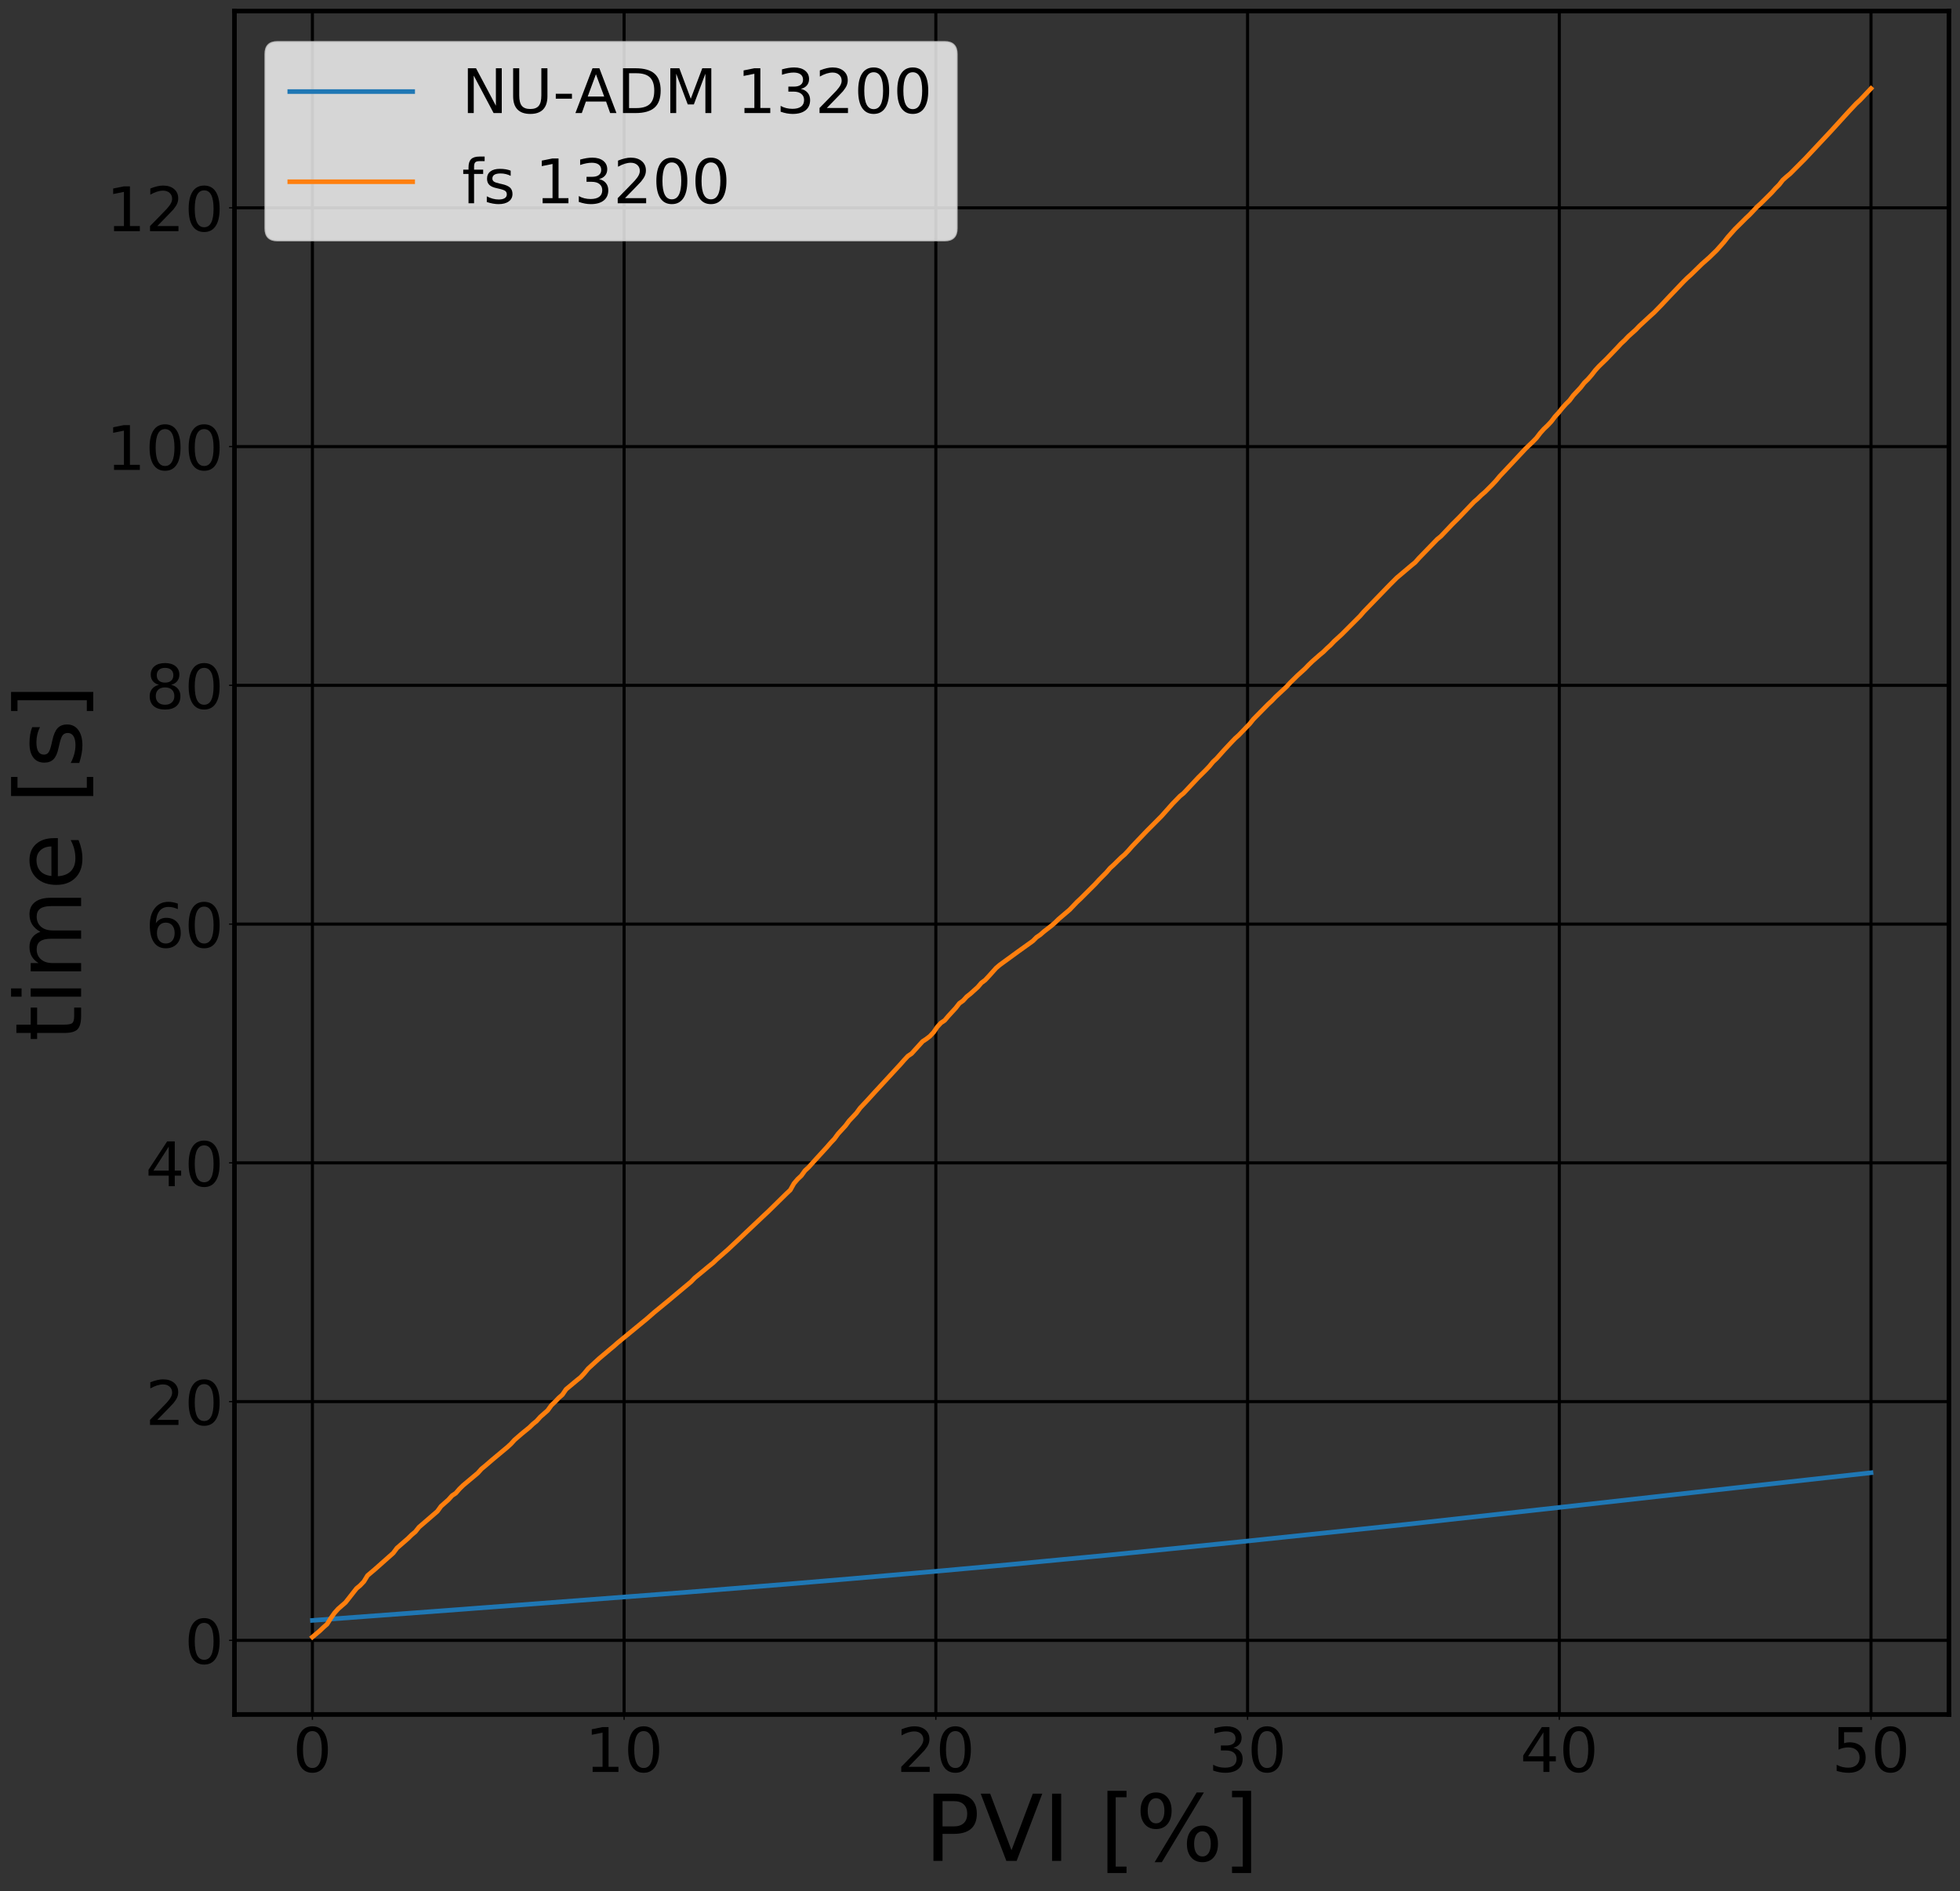 <?xml version="1.0" encoding="utf-8" standalone="no"?>
<!DOCTYPE svg PUBLIC "-//W3C//DTD SVG 1.1//EN"
  "http://www.w3.org/Graphics/SVG/1.1/DTD/svg11.dtd">
<!-- Created with matplotlib (https://matplotlib.org/) -->
<svg height="1230.981pt" version="1.1" viewBox="0 0 1275.819 1230.981" width="1275.819pt" xmlns="http://www.w3.org/2000/svg" xmlns:xlink="http://www.w3.org/1999/xlink">
 <rect x="0" y="0" width="1275.819" height="1230.981" fill="#333333" stroke="none"/>
 <defs>
  <style type="text/css">
*{stroke-linecap:butt;stroke-linejoin:round;}
  </style>
 </defs>
 <g id="figure_1">
  <g id="patch_1">
   <path d="M -0 1230.981 
L 1275.819 1230.981 
L 1275.819 0 
L -0 0 
z
" style="fill:none;"/>
  </g>
  <g id="axes_1">
   <g id="patch_2">
    <path d="M 152.619 1116 
L 1268.619 1116 
L 1268.619 7.2 
L 152.619 7.2 
z
" style="fill:none;"/>
   </g>
   <g id="matplotlib.axis_1">
    <g id="xtick_1">
     <g id="line2d_1">
      <path clip-path="url(#p57db582726)" d="M 203.346 1116 
L 203.346 7.2 
" style="fill:none;stroke:#000000;stroke-linecap:square;stroke-width:2;"/>
     </g>
     <g id="line2d_2">
      <defs>
       <path d="M 0 0 
L 0 3.5 
" id="mccb7ce94ee" style="stroke:#000000;stroke-width:0.8;"/>
      </defs>
      <g>
       <use style="stroke:#000000;stroke-width:0.8;" x="203.346" xlink:href="#mccb7ce94ee" y="1116"/>
      </g>
     </g>
     <g id="text_1">
      <!-- 0 -->
      <defs>
       <path d="M 31.781 66.406 
Q 24.172 66.406 20.328 58.906 
Q 16.5 51.422 16.5 36.375 
Q 16.5 21.391 20.328 13.891 
Q 24.172 6.391 31.781 6.391 
Q 39.453 6.391 43.281 13.891 
Q 47.125 21.391 47.125 36.375 
Q 47.125 51.422 43.281 58.906 
Q 39.453 66.406 31.781 66.406 
z
M 31.781 74.219 
Q 44.047 74.219 50.516 64.516 
Q 56.984 54.828 56.984 36.375 
Q 56.984 17.969 50.516 8.266 
Q 44.047 -1.422 31.781 -1.422 
Q 19.531 -1.422 13.062 8.266 
Q 6.594 17.969 6.594 36.375 
Q 6.594 54.828 13.062 64.516 
Q 19.531 74.219 31.781 74.219 
z
" id="DejaVuSans-48"/>
      </defs>
      <g transform="translate(190.621 1153.394)scale(0.4 -0.4)">
       <use xlink:href="#DejaVuSans-48"/>
      </g>
     </g>
    </g>
    <g id="xtick_2">
     <g id="line2d_3">
      <path clip-path="url(#p57db582726)" d="M 406.255 1116 
L 406.255 7.2 
" style="fill:none;stroke:#000000;stroke-linecap:square;stroke-width:2;"/>
     </g>
     <g id="line2d_4">
      <g>
       <use style="stroke:#000000;stroke-width:0.8;" x="406.255" xlink:href="#mccb7ce94ee" y="1116"/>
      </g>
     </g>
     <g id="text_2">
      <!-- 10 -->
      <defs>
       <path d="M 12.406 8.297 
L 28.516 8.297 
L 28.516 63.922 
L 10.984 60.406 
L 10.984 69.391 
L 28.422 72.906 
L 38.281 72.906 
L 38.281 8.297 
L 54.391 8.297 
L 54.391 0 
L 12.406 0 
z
" id="DejaVuSans-49"/>
      </defs>
      <g transform="translate(380.805 1153.394)scale(0.4 -0.4)">
       <use xlink:href="#DejaVuSans-49"/>
       <use x="63.623" xlink:href="#DejaVuSans-48"/>
      </g>
     </g>
    </g>
    <g id="xtick_3">
     <g id="line2d_5">
      <path clip-path="url(#p57db582726)" d="M 609.164 1116 
L 609.164 7.2 
" style="fill:none;stroke:#000000;stroke-linecap:square;stroke-width:2;"/>
     </g>
     <g id="line2d_6">
      <g>
       <use style="stroke:#000000;stroke-width:0.8;" x="609.164" xlink:href="#mccb7ce94ee" y="1116"/>
      </g>
     </g>
     <g id="text_3">
      <!-- 20 -->
      <defs>
       <path d="M 19.188 8.297 
L 53.609 8.297 
L 53.609 0 
L 7.328 0 
L 7.328 8.297 
Q 12.938 14.109 22.625 23.891 
Q 32.328 33.688 34.812 36.531 
Q 39.547 41.844 41.422 45.531 
Q 43.312 49.219 43.312 52.781 
Q 43.312 58.594 39.234 62.25 
Q 35.156 65.922 28.609 65.922 
Q 23.969 65.922 18.812 64.312 
Q 13.672 62.703 7.812 59.422 
L 7.812 69.391 
Q 13.766 71.781 18.938 73 
Q 24.125 74.219 28.422 74.219 
Q 39.75 74.219 46.484 68.547 
Q 53.219 62.891 53.219 53.422 
Q 53.219 48.922 51.531 44.891 
Q 49.859 40.875 45.406 35.406 
Q 44.188 33.984 37.641 27.219 
Q 31.109 20.453 19.188 8.297 
z
" id="DejaVuSans-50"/>
      </defs>
      <g transform="translate(583.714 1153.394)scale(0.4 -0.4)">
       <use xlink:href="#DejaVuSans-50"/>
       <use x="63.623" xlink:href="#DejaVuSans-48"/>
      </g>
     </g>
    </g>
    <g id="xtick_4">
     <g id="line2d_7">
      <path clip-path="url(#p57db582726)" d="M 812.073 1116 
L 812.073 7.2 
" style="fill:none;stroke:#000000;stroke-linecap:square;stroke-width:2;"/>
     </g>
     <g id="line2d_8">
      <g>
       <use style="stroke:#000000;stroke-width:0.8;" x="812.073" xlink:href="#mccb7ce94ee" y="1116"/>
      </g>
     </g>
     <g id="text_4">
      <!-- 30 -->
      <defs>
       <path d="M 40.578 39.312 
Q 47.656 37.797 51.625 33 
Q 55.609 28.219 55.609 21.188 
Q 55.609 10.406 48.188 4.484 
Q 40.766 -1.422 27.094 -1.422 
Q 22.516 -1.422 17.656 -0.516 
Q 12.797 0.391 7.625 2.203 
L 7.625 11.719 
Q 11.719 9.328 16.594 8.109 
Q 21.484 6.891 26.812 6.891 
Q 36.078 6.891 40.938 10.547 
Q 45.797 14.203 45.797 21.188 
Q 45.797 27.641 41.281 31.266 
Q 36.766 34.906 28.719 34.906 
L 20.219 34.906 
L 20.219 43.016 
L 29.109 43.016 
Q 36.375 43.016 40.234 45.922 
Q 44.094 48.828 44.094 54.297 
Q 44.094 59.906 40.109 62.906 
Q 36.141 65.922 28.719 65.922 
Q 24.656 65.922 20.016 65.031 
Q 15.375 64.156 9.812 62.312 
L 9.812 71.094 
Q 15.438 72.656 20.344 73.438 
Q 25.25 74.219 29.594 74.219 
Q 40.828 74.219 47.359 69.109 
Q 53.906 64.016 53.906 55.328 
Q 53.906 49.266 50.438 45.094 
Q 46.969 40.922 40.578 39.312 
z
" id="DejaVuSans-51"/>
      </defs>
      <g transform="translate(786.623 1153.394)scale(0.4 -0.4)">
       <use xlink:href="#DejaVuSans-51"/>
       <use x="63.623" xlink:href="#DejaVuSans-48"/>
      </g>
     </g>
    </g>
    <g id="xtick_5">
     <g id="line2d_9">
      <path clip-path="url(#p57db582726)" d="M 1014.982 1116 
L 1014.982 7.2 
" style="fill:none;stroke:#000000;stroke-linecap:square;stroke-width:2;"/>
     </g>
     <g id="line2d_10">
      <g>
       <use style="stroke:#000000;stroke-width:0.8;" x="1014.982" xlink:href="#mccb7ce94ee" y="1116"/>
      </g>
     </g>
     <g id="text_5">
      <!-- 40 -->
      <defs>
       <path d="M 37.797 64.312 
L 12.891 25.391 
L 37.797 25.391 
z
M 35.203 72.906 
L 47.609 72.906 
L 47.609 25.391 
L 58.016 25.391 
L 58.016 17.188 
L 47.609 17.188 
L 47.609 0 
L 37.797 0 
L 37.797 17.188 
L 4.891 17.188 
L 4.891 26.703 
z
" id="DejaVuSans-52"/>
      </defs>
      <g transform="translate(989.532 1153.394)scale(0.4 -0.4)">
       <use xlink:href="#DejaVuSans-52"/>
       <use x="63.623" xlink:href="#DejaVuSans-48"/>
      </g>
     </g>
    </g>
    <g id="xtick_6">
     <g id="line2d_11">
      <path clip-path="url(#p57db582726)" d="M 1217.891 1116 
L 1217.891 7.2 
" style="fill:none;stroke:#000000;stroke-linecap:square;stroke-width:2;"/>
     </g>
     <g id="line2d_12">
      <g>
       <use style="stroke:#000000;stroke-width:0.8;" x="1217.891" xlink:href="#mccb7ce94ee" y="1116"/>
      </g>
     </g>
     <g id="text_6">
      <!-- 50 -->
      <defs>
       <path d="M 10.797 72.906 
L 49.516 72.906 
L 49.516 64.594 
L 19.828 64.594 
L 19.828 46.734 
Q 21.969 47.469 24.109 47.828 
Q 26.266 48.188 28.422 48.188 
Q 40.625 48.188 47.75 41.5 
Q 54.891 34.812 54.891 23.391 
Q 54.891 11.625 47.562 5.094 
Q 40.234 -1.422 26.906 -1.422 
Q 22.312 -1.422 17.547 -0.641 
Q 12.797 0.141 7.719 1.703 
L 7.719 11.625 
Q 12.109 9.234 16.797 8.062 
Q 21.484 6.891 26.703 6.891 
Q 35.156 6.891 40.078 11.328 
Q 45.016 15.766 45.016 23.391 
Q 45.016 31 40.078 35.438 
Q 35.156 39.891 26.703 39.891 
Q 22.75 39.891 18.812 39.016 
Q 14.891 38.141 10.797 36.281 
z
" id="DejaVuSans-53"/>
      </defs>
      <g transform="translate(1192.441 1153.394)scale(0.4 -0.4)">
       <use xlink:href="#DejaVuSans-53"/>
       <use x="63.623" xlink:href="#DejaVuSans-48"/>
      </g>
     </g>
    </g>
    <g id="text_7">
     <!-- PVI [%] -->
     <defs>
      <path d="M 19.672 64.797 
L 19.672 37.406 
L 32.078 37.406 
Q 38.969 37.406 42.719 40.969 
Q 46.484 44.531 46.484 51.125 
Q 46.484 57.672 42.719 61.234 
Q 38.969 64.797 32.078 64.797 
z
M 9.812 72.906 
L 32.078 72.906 
Q 44.344 72.906 50.609 67.359 
Q 56.891 61.812 56.891 51.125 
Q 56.891 40.328 50.609 34.812 
Q 44.344 29.297 32.078 29.297 
L 19.672 29.297 
L 19.672 0 
L 9.812 0 
z
" id="DejaVuSans-80"/>
      <path d="M 28.609 0 
L 0.781 72.906 
L 11.078 72.906 
L 34.188 11.531 
L 57.328 72.906 
L 67.578 72.906 
L 39.797 0 
z
" id="DejaVuSans-86"/>
      <path d="M 9.812 72.906 
L 19.672 72.906 
L 19.672 0 
L 9.812 0 
z
" id="DejaVuSans-73"/>
      <path id="DejaVuSans-32"/>
      <path d="M 8.594 75.984 
L 29.297 75.984 
L 29.297 69 
L 17.578 69 
L 17.578 -6.203 
L 29.297 -6.203 
L 29.297 -13.188 
L 8.594 -13.188 
z
" id="DejaVuSans-91"/>
      <path d="M 72.703 32.078 
Q 68.453 32.078 66.031 28.469 
Q 63.625 24.859 63.625 18.406 
Q 63.625 12.062 66.031 8.422 
Q 68.453 4.781 72.703 4.781 
Q 76.859 4.781 79.266 8.422 
Q 81.688 12.062 81.688 18.406 
Q 81.688 24.812 79.266 28.438 
Q 76.859 32.078 72.703 32.078 
z
M 72.703 38.281 
Q 80.422 38.281 84.953 32.906 
Q 89.5 27.547 89.5 18.406 
Q 89.5 9.281 84.938 3.922 
Q 80.375 -1.422 72.703 -1.422 
Q 64.891 -1.422 60.344 3.922 
Q 55.812 9.281 55.812 18.406 
Q 55.812 27.594 60.375 32.938 
Q 64.938 38.281 72.703 38.281 
z
M 22.312 68.016 
Q 18.109 68.016 15.688 64.375 
Q 13.281 60.75 13.281 54.391 
Q 13.281 47.953 15.672 44.328 
Q 18.062 40.719 22.312 40.719 
Q 26.562 40.719 28.969 44.328 
Q 31.391 47.953 31.391 54.391 
Q 31.391 60.688 28.953 64.344 
Q 26.516 68.016 22.312 68.016 
z
M 66.406 74.219 
L 74.219 74.219 
L 28.609 -1.422 
L 20.797 -1.422 
z
M 22.312 74.219 
Q 30.031 74.219 34.609 68.875 
Q 39.203 63.531 39.203 54.391 
Q 39.203 45.172 34.641 39.844 
Q 30.078 34.516 22.312 34.516 
Q 14.547 34.516 10.031 39.859 
Q 5.516 45.219 5.516 54.391 
Q 5.516 63.484 10.047 68.844 
Q 14.594 74.219 22.312 74.219 
z
" id="DejaVuSans-37"/>
      <path d="M 30.422 75.984 
L 30.422 -13.188 
L 9.719 -13.188 
L 9.719 -6.203 
L 21.391 -6.203 
L 21.391 69 
L 9.719 69 
L 9.719 75.984 
z
" id="DejaVuSans-93"/>
     </defs>
     <g transform="translate(601.709 1211.303)scale(0.6 -0.6)">
      <use xlink:href="#DejaVuSans-80"/>
      <use x="60.303" xlink:href="#DejaVuSans-86"/>
      <use x="128.711" xlink:href="#DejaVuSans-73"/>
      <use x="158.203" xlink:href="#DejaVuSans-32"/>
      <use x="189.99" xlink:href="#DejaVuSans-91"/>
      <use x="229.004" xlink:href="#DejaVuSans-37"/>
      <use x="324.023" xlink:href="#DejaVuSans-93"/>
     </g>
    </g>
   </g>
   <g id="matplotlib.axis_2">
    <g id="ytick_1">
     <g id="line2d_13">
      <path clip-path="url(#p57db582726)" d="M 152.619 1067.758 
L 1268.619 1067.758 
" style="fill:none;stroke:#000000;stroke-linecap:square;stroke-width:2;"/>
     </g>
     <g id="line2d_14">
      <defs>
       <path d="M 0 0 
L -3.5 0 
" id="m81916cd447" style="stroke:#000000;stroke-width:0.8;"/>
      </defs>
      <g>
       <use style="stroke:#000000;stroke-width:0.8;" x="152.619" xlink:href="#m81916cd447" y="1067.758"/>
      </g>
     </g>
     <g id="text_8">
      <!-- 0 -->
      <g transform="translate(120.169 1082.955)scale(0.4 -0.4)">
       <use xlink:href="#DejaVuSans-48"/>
      </g>
     </g>
    </g>
    <g id="ytick_2">
     <g id="line2d_15">
      <path clip-path="url(#p57db582726)" d="M 152.619 912.344 
L 1268.619 912.344 
" style="fill:none;stroke:#000000;stroke-linecap:square;stroke-width:2;"/>
     </g>
     <g id="line2d_16">
      <g>
       <use style="stroke:#000000;stroke-width:0.8;" x="152.619" xlink:href="#m81916cd447" y="912.344"/>
      </g>
     </g>
     <g id="text_9">
      <!-- 20 -->
      <g transform="translate(94.719 927.541)scale(0.4 -0.4)">
       <use xlink:href="#DejaVuSans-50"/>
       <use x="63.623" xlink:href="#DejaVuSans-48"/>
      </g>
     </g>
    </g>
    <g id="ytick_3">
     <g id="line2d_17">
      <path clip-path="url(#p57db582726)" d="M 152.619 756.93 
L 1268.619 756.93 
" style="fill:none;stroke:#000000;stroke-linecap:square;stroke-width:2;"/>
     </g>
     <g id="line2d_18">
      <g>
       <use style="stroke:#000000;stroke-width:0.8;" x="152.619" xlink:href="#m81916cd447" y="756.93"/>
      </g>
     </g>
     <g id="text_10">
      <!-- 40 -->
      <g transform="translate(94.719 772.127)scale(0.4 -0.4)">
       <use xlink:href="#DejaVuSans-52"/>
       <use x="63.623" xlink:href="#DejaVuSans-48"/>
      </g>
     </g>
    </g>
    <g id="ytick_4">
     <g id="line2d_19">
      <path clip-path="url(#p57db582726)" d="M 152.619 601.516 
L 1268.619 601.516 
" style="fill:none;stroke:#000000;stroke-linecap:square;stroke-width:2;"/>
     </g>
     <g id="line2d_20">
      <g>
       <use style="stroke:#000000;stroke-width:0.8;" x="152.619" xlink:href="#m81916cd447" y="601.516"/>
      </g>
     </g>
     <g id="text_11">
      <!-- 60 -->
      <defs>
       <path d="M 33.016 40.375 
Q 26.375 40.375 22.484 35.828 
Q 18.609 31.297 18.609 23.391 
Q 18.609 15.531 22.484 10.953 
Q 26.375 6.391 33.016 6.391 
Q 39.656 6.391 43.531 10.953 
Q 47.406 15.531 47.406 23.391 
Q 47.406 31.297 43.531 35.828 
Q 39.656 40.375 33.016 40.375 
z
M 52.594 71.297 
L 52.594 62.312 
Q 48.875 64.062 45.094 64.984 
Q 41.312 65.922 37.594 65.922 
Q 27.828 65.922 22.672 59.328 
Q 17.531 52.734 16.797 39.406 
Q 19.672 43.656 24.016 45.922 
Q 28.375 48.188 33.594 48.188 
Q 44.578 48.188 50.953 41.516 
Q 57.328 34.859 57.328 23.391 
Q 57.328 12.156 50.688 5.359 
Q 44.047 -1.422 33.016 -1.422 
Q 20.359 -1.422 13.672 8.266 
Q 6.984 17.969 6.984 36.375 
Q 6.984 53.656 15.188 63.938 
Q 23.391 74.219 37.203 74.219 
Q 40.922 74.219 44.703 73.484 
Q 48.484 72.75 52.594 71.297 
z
" id="DejaVuSans-54"/>
      </defs>
      <g transform="translate(94.719 616.713)scale(0.4 -0.4)">
       <use xlink:href="#DejaVuSans-54"/>
       <use x="63.623" xlink:href="#DejaVuSans-48"/>
      </g>
     </g>
    </g>
    <g id="ytick_5">
     <g id="line2d_21">
      <path clip-path="url(#p57db582726)" d="M 152.619 446.102 
L 1268.619 446.102 
" style="fill:none;stroke:#000000;stroke-linecap:square;stroke-width:2;"/>
     </g>
     <g id="line2d_22">
      <g>
       <use style="stroke:#000000;stroke-width:0.8;" x="152.619" xlink:href="#m81916cd447" y="446.102"/>
      </g>
     </g>
     <g id="text_12">
      <!-- 80 -->
      <defs>
       <path d="M 31.781 34.625 
Q 24.75 34.625 20.719 30.859 
Q 16.703 27.094 16.703 20.516 
Q 16.703 13.922 20.719 10.156 
Q 24.75 6.391 31.781 6.391 
Q 38.812 6.391 42.859 10.172 
Q 46.922 13.969 46.922 20.516 
Q 46.922 27.094 42.891 30.859 
Q 38.875 34.625 31.781 34.625 
z
M 21.922 38.812 
Q 15.578 40.375 12.031 44.719 
Q 8.5 49.078 8.5 55.328 
Q 8.5 64.062 14.719 69.141 
Q 20.953 74.219 31.781 74.219 
Q 42.672 74.219 48.875 69.141 
Q 55.078 64.062 55.078 55.328 
Q 55.078 49.078 51.531 44.719 
Q 48 40.375 41.703 38.812 
Q 48.828 37.156 52.797 32.312 
Q 56.781 27.484 56.781 20.516 
Q 56.781 9.906 50.312 4.234 
Q 43.844 -1.422 31.781 -1.422 
Q 19.734 -1.422 13.25 4.234 
Q 6.781 9.906 6.781 20.516 
Q 6.781 27.484 10.781 32.312 
Q 14.797 37.156 21.922 38.812 
z
M 18.312 54.391 
Q 18.312 48.734 21.844 45.562 
Q 25.391 42.391 31.781 42.391 
Q 38.141 42.391 41.719 45.562 
Q 45.312 48.734 45.312 54.391 
Q 45.312 60.062 41.719 63.234 
Q 38.141 66.406 31.781 66.406 
Q 25.391 66.406 21.844 63.234 
Q 18.312 60.062 18.312 54.391 
z
" id="DejaVuSans-56"/>
      </defs>
      <g transform="translate(94.719 461.299)scale(0.4 -0.4)">
       <use xlink:href="#DejaVuSans-56"/>
       <use x="63.623" xlink:href="#DejaVuSans-48"/>
      </g>
     </g>
    </g>
    <g id="ytick_6">
     <g id="line2d_23">
      <path clip-path="url(#p57db582726)" d="M 152.619 290.688 
L 1268.619 290.688 
" style="fill:none;stroke:#000000;stroke-linecap:square;stroke-width:2;"/>
     </g>
     <g id="line2d_24">
      <g>
       <use style="stroke:#000000;stroke-width:0.8;" x="152.619" xlink:href="#m81916cd447" y="290.688"/>
      </g>
     </g>
     <g id="text_13">
      <!-- 100 -->
      <g transform="translate(69.269 305.885)scale(0.4 -0.4)">
       <use xlink:href="#DejaVuSans-49"/>
       <use x="63.623" xlink:href="#DejaVuSans-48"/>
       <use x="127.246" xlink:href="#DejaVuSans-48"/>
      </g>
     </g>
    </g>
    <g id="ytick_7">
     <g id="line2d_25">
      <path clip-path="url(#p57db582726)" d="M 152.619 135.274 
L 1268.619 135.274 
" style="fill:none;stroke:#000000;stroke-linecap:square;stroke-width:2;"/>
     </g>
     <g id="line2d_26">
      <g>
       <use style="stroke:#000000;stroke-width:0.8;" x="152.619" xlink:href="#m81916cd447" y="135.274"/>
      </g>
     </g>
     <g id="text_14">
      <!-- 120 -->
      <g transform="translate(69.269 150.471)scale(0.4 -0.4)">
       <use xlink:href="#DejaVuSans-49"/>
       <use x="63.623" xlink:href="#DejaVuSans-50"/>
       <use x="127.246" xlink:href="#DejaVuSans-48"/>
      </g>
     </g>
    </g>
    <g id="text_15">
     <!-- time [s] -->
     <defs>
      <path d="M 18.312 70.219 
L 18.312 54.688 
L 36.812 54.688 
L 36.812 47.703 
L 18.312 47.703 
L 18.312 18.016 
Q 18.312 11.328 20.141 9.422 
Q 21.969 7.516 27.594 7.516 
L 36.812 7.516 
L 36.812 0 
L 27.594 0 
Q 17.188 0 13.234 3.875 
Q 9.281 7.766 9.281 18.016 
L 9.281 47.703 
L 2.688 47.703 
L 2.688 54.688 
L 9.281 54.688 
L 9.281 70.219 
z
" id="DejaVuSans-116"/>
      <path d="M 9.422 54.688 
L 18.406 54.688 
L 18.406 0 
L 9.422 0 
z
M 9.422 75.984 
L 18.406 75.984 
L 18.406 64.594 
L 9.422 64.594 
z
" id="DejaVuSans-105"/>
      <path d="M 52 44.188 
Q 55.375 50.25 60.062 53.125 
Q 64.75 56 71.094 56 
Q 79.641 56 84.281 50.016 
Q 88.922 44.047 88.922 33.016 
L 88.922 0 
L 79.891 0 
L 79.891 32.719 
Q 79.891 40.578 77.094 44.375 
Q 74.312 48.188 68.609 48.188 
Q 61.625 48.188 57.562 43.547 
Q 53.516 38.922 53.516 30.906 
L 53.516 0 
L 44.484 0 
L 44.484 32.719 
Q 44.484 40.625 41.703 44.406 
Q 38.922 48.188 33.109 48.188 
Q 26.219 48.188 22.156 43.531 
Q 18.109 38.875 18.109 30.906 
L 18.109 0 
L 9.078 0 
L 9.078 54.688 
L 18.109 54.688 
L 18.109 46.188 
Q 21.188 51.219 25.484 53.609 
Q 29.781 56 35.688 56 
Q 41.656 56 45.828 52.969 
Q 50 49.953 52 44.188 
z
" id="DejaVuSans-109"/>
      <path d="M 56.203 29.594 
L 56.203 25.203 
L 14.891 25.203 
Q 15.484 15.922 20.484 11.062 
Q 25.484 6.203 34.422 6.203 
Q 39.594 6.203 44.453 7.469 
Q 49.312 8.734 54.109 11.281 
L 54.109 2.781 
Q 49.266 0.734 44.188 -0.344 
Q 39.109 -1.422 33.891 -1.422 
Q 20.797 -1.422 13.156 6.188 
Q 5.516 13.812 5.516 26.812 
Q 5.516 40.234 12.766 48.109 
Q 20.016 56 32.328 56 
Q 43.359 56 49.781 48.891 
Q 56.203 41.797 56.203 29.594 
z
M 47.219 32.234 
Q 47.125 39.594 43.094 43.984 
Q 39.062 48.391 32.422 48.391 
Q 24.906 48.391 20.391 44.141 
Q 15.875 39.891 15.188 32.172 
z
" id="DejaVuSans-101"/>
      <path d="M 44.281 53.078 
L 44.281 44.578 
Q 40.484 46.531 36.375 47.5 
Q 32.281 48.484 27.875 48.484 
Q 21.188 48.484 17.844 46.438 
Q 14.5 44.391 14.5 40.281 
Q 14.5 37.156 16.891 35.375 
Q 19.281 33.594 26.516 31.984 
L 29.594 31.297 
Q 39.156 29.25 43.188 25.516 
Q 47.219 21.781 47.219 15.094 
Q 47.219 7.469 41.188 3.016 
Q 35.156 -1.422 24.609 -1.422 
Q 20.219 -1.422 15.453 -0.562 
Q 10.688 0.297 5.422 2 
L 5.422 11.281 
Q 10.406 8.688 15.234 7.391 
Q 20.062 6.109 24.812 6.109 
Q 31.156 6.109 34.562 8.281 
Q 37.984 10.453 37.984 14.406 
Q 37.984 18.062 35.516 20.016 
Q 33.062 21.969 24.703 23.781 
L 21.578 24.516 
Q 13.234 26.266 9.516 29.906 
Q 5.812 33.547 5.812 39.891 
Q 5.812 47.609 11.281 51.797 
Q 16.75 56 26.812 56 
Q 31.781 56 36.172 55.266 
Q 40.578 54.547 44.281 53.078 
z
" id="DejaVuSans-115"/>
     </defs>
     <g transform="translate(52.791 677.948)rotate(-90)scale(0.6 -0.6)">
      <use xlink:href="#DejaVuSans-116"/>
      <use x="39.209" xlink:href="#DejaVuSans-105"/>
      <use x="66.992" xlink:href="#DejaVuSans-109"/>
      <use x="164.404" xlink:href="#DejaVuSans-101"/>
      <use x="225.928" xlink:href="#DejaVuSans-32"/>
      <use x="257.715" xlink:href="#DejaVuSans-91"/>
      <use x="296.729" xlink:href="#DejaVuSans-115"/>
      <use x="348.828" xlink:href="#DejaVuSans-93"/>
     </g>
    </g>
   </g>
   <g id="line2d_27">
    <path clip-path="url(#p57db582726)" d="M 203.346 1054.772 
L 302.156 1047.44 
L 309.115 1046.895 
L 335.557 1044.916 
L 446.893 1036.442 
L 512.302 1031.142 
L 554.053 1027.619 
L 613.896 1022.376 
L 658.43 1018.31 
L 679.306 1016.289 
L 719.665 1012.437 
L 805.95 1003.73 
L 915.894 992.2 
L 1014.704 981.266 
L 1103.773 971.329 
L 1190.058 961.744 
L 1217.891 958.655 
L 1217.891 958.655 
" style="fill:none;stroke:#1f77b4;stroke-linecap:square;stroke-width:3;"/>
   </g>
   <g id="line2d_28">
    <path clip-path="url(#p57db582726)" d="M 203.346 1065.6 
L 208.132 1061.575 
L 210.524 1059.287 
L 212.917 1057.196 
L 215.31 1053.36 
L 217.703 1049.954 
L 220.096 1047.274 
L 224.881 1043.116 
L 232.06 1033.982 
L 234.452 1031.997 
L 236.845 1029.486 
L 239.238 1025.557 
L 244.024 1021.516 
L 255.988 1010.9 
L 258.38 1007.677 
L 263.166 1003.527 
L 265.559 1001.445 
L 267.952 999.08 
L 270.344 997.087 
L 272.737 994.074 
L 284.701 983.751 
L 287.094 980.456 
L 291.879 976.22 
L 294.272 973.555 
L 296.665 971.958 
L 299.058 969.201 
L 301.451 966.872 
L 311.022 958.835 
L 313.415 956.162 
L 315.807 954.201 
L 320.593 950.073 
L 330.164 942.09 
L 332.557 939.912 
L 334.95 937.267 
L 339.735 933.126 
L 344.521 929.232 
L 346.914 926.927 
L 349.307 924.974 
L 351.699 922.311 
L 356.485 918.099 
L 358.878 914.783 
L 361.271 912.485 
L 363.663 909.974 
L 366.056 907.866 
L 368.449 904.351 
L 375.627 898.366 
L 378.02 896.449 
L 380.413 893.849 
L 382.806 890.917 
L 389.984 884.319 
L 397.162 878.257 
L 399.555 876.286 
L 401.948 874.146 
L 421.09 858.41 
L 425.876 854.221 
L 435.447 846.36 
L 442.626 840.331 
L 449.804 834.348 
L 452.197 831.861 
L 456.982 827.934 
L 461.768 823.952 
L 464.161 822.046 
L 466.554 819.763 
L 473.732 813.456 
L 480.91 806.718 
L 485.696 802.156 
L 497.66 790.847 
L 500.053 788.63 
L 512.017 776.867 
L 514.409 774.633 
L 516.802 770.368 
L 519.195 767.559 
L 521.588 765.308 
L 523.981 761.999 
L 526.373 759.789 
L 531.159 754.477 
L 538.337 746.626 
L 540.73 743.85 
L 543.123 741.335 
L 545.516 738.046 
L 550.301 732.837 
L 552.694 729.622 
L 557.48 724.513 
L 559.873 721.241 
L 564.658 716.134 
L 569.444 710.865 
L 574.229 705.695 
L 586.193 692.718 
L 588.586 689.985 
L 590.979 687.431 
L 593.372 685.824 
L 600.55 677.887 
L 602.943 676.323 
L 605.336 674.475 
L 607.729 671.901 
L 610.121 668.38 
L 612.514 665.806 
L 614.907 664.212 
L 617.3 661.377 
L 622.085 656.17 
L 624.478 653.094 
L 626.871 651.397 
L 629.264 648.773 
L 631.656 646.883 
L 636.442 642.565 
L 638.835 639.769 
L 641.228 638.002 
L 643.62 635.443 
L 648.406 630.109 
L 650.799 628.08 
L 662.763 619.361 
L 669.941 614.215 
L 672.334 612.496 
L 674.727 610.094 
L 677.12 608.47 
L 679.512 606.384 
L 684.298 602.667 
L 686.691 600.611 
L 689.084 598.262 
L 696.262 592.157 
L 701.048 587.147 
L 703.44 584.913 
L 713.012 575.354 
L 715.404 572.719 
L 720.19 567.894 
L 722.583 565.084 
L 724.976 562.927 
L 729.761 558.214 
L 732.154 556.156 
L 734.547 553.622 
L 736.94 550.888 
L 746.511 540.851 
L 756.082 531.231 
L 760.867 525.843 
L 763.26 523.156 
L 768.046 518.236 
L 770.439 516.299 
L 780.01 506.094 
L 784.795 501.357 
L 787.188 498.846 
L 789.581 495.928 
L 791.974 493.684 
L 796.759 488.317 
L 801.545 483.203 
L 803.938 480.702 
L 806.331 478.565 
L 813.509 471.096 
L 815.902 468.117 
L 825.473 458.404 
L 827.866 456.206 
L 830.259 453.693 
L 837.437 447.005 
L 839.83 444.387 
L 844.615 439.682 
L 849.401 435.35 
L 851.794 432.859 
L 854.187 430.552 
L 858.972 426.346 
L 861.365 424.373 
L 863.758 422.014 
L 866.15 419.846 
L 868.543 417.33 
L 873.329 412.963 
L 885.293 400.985 
L 887.686 398.193 
L 904.435 380.882 
L 909.221 376.094 
L 918.792 368.008 
L 921.185 366.065 
L 923.578 363.354 
L 935.542 351.003 
L 937.934 349.048 
L 945.113 341.467 
L 949.898 336.708 
L 959.47 326.69 
L 961.862 324.62 
L 964.255 322.266 
L 966.648 320.233 
L 971.434 315.433 
L 973.826 312.861 
L 976.219 309.979 
L 983.397 302.365 
L 992.969 292.108 
L 997.754 287.556 
L 1000.147 285.075 
L 1002.54 281.933 
L 1004.933 279.254 
L 1007.325 276.989 
L 1009.718 274.45 
L 1012.111 271.277 
L 1014.504 268.654 
L 1016.897 265.656 
L 1019.289 262.995 
L 1021.682 260.65 
L 1024.075 257.414 
L 1028.861 252.278 
L 1031.253 249.17 
L 1033.646 246.839 
L 1036.039 244.1 
L 1038.432 241.007 
L 1040.825 238.396 
L 1045.61 233.763 
L 1052.789 226.259 
L 1055.181 223.666 
L 1057.574 221.465 
L 1059.967 218.941 
L 1064.753 214.665 
L 1067.145 212.169 
L 1074.324 205.543 
L 1076.717 203.401 
L 1081.502 198.488 
L 1086.288 193.378 
L 1095.859 183.346 
L 1098.252 180.978 
L 1100.644 178.836 
L 1107.823 171.822 
L 1112.608 167.603 
L 1117.394 162.954 
L 1122.18 157.554 
L 1124.572 154.474 
L 1129.358 149.082 
L 1134.144 144.349 
L 1136.536 141.948 
L 1138.929 139.717 
L 1143.715 134.622 
L 1146.108 132.484 
L 1153.286 125.366 
L 1155.679 122.661 
L 1158.072 120.264 
L 1160.464 117.202 
L 1162.857 115.062 
L 1165.25 113.079 
L 1174.821 103.487 
L 1191.571 85.608 
L 1203.535 72.474 
L 1208.32 67.385 
L 1210.713 65.196 
L 1217.891 57.6 
L 1217.891 57.6 
" style="fill:none;stroke:#ff7f0e;stroke-linecap:square;stroke-width:3;"/>
   </g>
   <g id="patch_3">
    <path d="M 152.619 1116 
L 152.619 7.2 
" style="fill:none;stroke:#000000;stroke-linecap:square;stroke-linejoin:miter;stroke-width:3;"/>
   </g>
   <g id="patch_4">
    <path d="M 1268.619 1116 
L 1268.619 7.2 
" style="fill:none;stroke:#000000;stroke-linecap:square;stroke-linejoin:miter;stroke-width:3;"/>
   </g>
   <g id="patch_5">
    <path d="M 152.619 1116 
L 1268.619 1116 
" style="fill:none;stroke:#000000;stroke-linecap:square;stroke-linejoin:miter;stroke-width:3;"/>
   </g>
   <g id="patch_6">
    <path d="M 152.619 7.2 
L 1268.619 7.2 
" style="fill:none;stroke:#000000;stroke-linecap:square;stroke-linejoin:miter;stroke-width:3;"/>
   </g>
   <g id="legend_1">
    <g id="patch_7">
     <path d="M 180.619 156.625 
L 614.875 156.625 
Q 622.875 156.625 622.875 148.625 
L 622.875 35.2 
Q 622.875 27.2 614.875 27.2 
L 180.619 27.2 
Q 172.619 27.2 172.619 35.2 
L 172.619 148.625 
Q 172.619 156.625 180.619 156.625 
z
" style="fill:#ffffff;opacity:0.8;stroke:#cccccc;stroke-linejoin:miter;"/>
    </g>
    <g id="line2d_29">
     <path d="M 188.619 59.594 
L 268.619 59.594 
" style="fill:none;stroke:#1f77b4;stroke-linecap:square;stroke-width:3;"/>
    </g>
    <g id="line2d_30"/>
    <g id="text_16">
     <!-- NU-ADM 13200 -->
     <defs>
      <path d="M 9.812 72.906 
L 23.094 72.906 
L 55.422 11.922 
L 55.422 72.906 
L 64.984 72.906 
L 64.984 0 
L 51.703 0 
L 19.391 60.984 
L 19.391 0 
L 9.812 0 
z
" id="DejaVuSans-78"/>
      <path d="M 8.688 72.906 
L 18.609 72.906 
L 18.609 28.609 
Q 18.609 16.891 22.844 11.734 
Q 27.094 6.594 36.625 6.594 
Q 46.094 6.594 50.344 11.734 
Q 54.594 16.891 54.594 28.609 
L 54.594 72.906 
L 64.5 72.906 
L 64.5 27.391 
Q 64.5 13.141 57.438 5.859 
Q 50.391 -1.422 36.625 -1.422 
Q 22.797 -1.422 15.734 5.859 
Q 8.688 13.141 8.688 27.391 
z
" id="DejaVuSans-85"/>
      <path d="M 4.891 31.391 
L 31.203 31.391 
L 31.203 23.391 
L 4.891 23.391 
z
" id="DejaVuSans-45"/>
      <path d="M 34.188 63.188 
L 20.797 26.906 
L 47.609 26.906 
z
M 28.609 72.906 
L 39.797 72.906 
L 67.578 0 
L 57.328 0 
L 50.688 18.703 
L 17.828 18.703 
L 11.188 0 
L 0.781 0 
z
" id="DejaVuSans-65"/>
      <path d="M 19.672 64.797 
L 19.672 8.109 
L 31.594 8.109 
Q 46.688 8.109 53.688 14.938 
Q 60.688 21.781 60.688 36.531 
Q 60.688 51.172 53.688 57.984 
Q 46.688 64.797 31.594 64.797 
z
M 9.812 72.906 
L 30.078 72.906 
Q 51.266 72.906 61.172 64.094 
Q 71.094 55.281 71.094 36.531 
Q 71.094 17.672 61.125 8.828 
Q 51.172 0 30.078 0 
L 9.812 0 
z
" id="DejaVuSans-68"/>
      <path d="M 9.812 72.906 
L 24.516 72.906 
L 43.109 23.297 
L 61.812 72.906 
L 76.516 72.906 
L 76.516 0 
L 66.891 0 
L 66.891 64.016 
L 48.094 14.016 
L 38.188 14.016 
L 19.391 64.016 
L 19.391 0 
L 9.812 0 
z
" id="DejaVuSans-77"/>
     </defs>
     <g transform="translate(300.619 73.594)scale(0.4 -0.4)">
      <use xlink:href="#DejaVuSans-78"/>
      <use x="74.805" xlink:href="#DejaVuSans-85"/>
      <use x="147.998" xlink:href="#DejaVuSans-45"/>
      <use x="184.051" xlink:href="#DejaVuSans-65"/>
      <use x="252.459" xlink:href="#DejaVuSans-68"/>
      <use x="329.461" xlink:href="#DejaVuSans-77"/>
      <use x="415.74" xlink:href="#DejaVuSans-32"/>
      <use x="447.527" xlink:href="#DejaVuSans-49"/>
      <use x="511.15" xlink:href="#DejaVuSans-51"/>
      <use x="574.773" xlink:href="#DejaVuSans-50"/>
      <use x="638.396" xlink:href="#DejaVuSans-48"/>
      <use x="702.02" xlink:href="#DejaVuSans-48"/>
     </g>
    </g>
    <g id="line2d_31">
     <path d="M 188.619 118.306 
L 268.619 118.306 
" style="fill:none;stroke:#ff7f0e;stroke-linecap:square;stroke-width:3;"/>
    </g>
    <g id="line2d_32"/>
    <g id="text_17">
     <!-- fs 13200 -->
     <defs>
      <path d="M 37.109 75.984 
L 37.109 68.5 
L 28.516 68.5 
Q 23.688 68.5 21.797 66.547 
Q 19.922 64.594 19.922 59.516 
L 19.922 54.688 
L 34.719 54.688 
L 34.719 47.703 
L 19.922 47.703 
L 19.922 0 
L 10.891 0 
L 10.891 47.703 
L 2.297 47.703 
L 2.297 54.688 
L 10.891 54.688 
L 10.891 58.5 
Q 10.891 67.625 15.141 71.797 
Q 19.391 75.984 28.609 75.984 
z
" id="DejaVuSans-102"/>
     </defs>
     <g transform="translate(300.619 132.306)scale(0.4 -0.4)">
      <use xlink:href="#DejaVuSans-102"/>
      <use x="35.205" xlink:href="#DejaVuSans-115"/>
      <use x="87.305" xlink:href="#DejaVuSans-32"/>
      <use x="119.092" xlink:href="#DejaVuSans-49"/>
      <use x="182.715" xlink:href="#DejaVuSans-51"/>
      <use x="246.338" xlink:href="#DejaVuSans-50"/>
      <use x="309.961" xlink:href="#DejaVuSans-48"/>
      <use x="373.584" xlink:href="#DejaVuSans-48"/>
     </g>
    </g>
   </g>
  </g>
 </g>
 <defs>
  <clipPath id="p57db582726">
   <rect height="1108.8" width="1116" x="152.619" y="7.2"/>
  </clipPath>
 </defs>
</svg>
